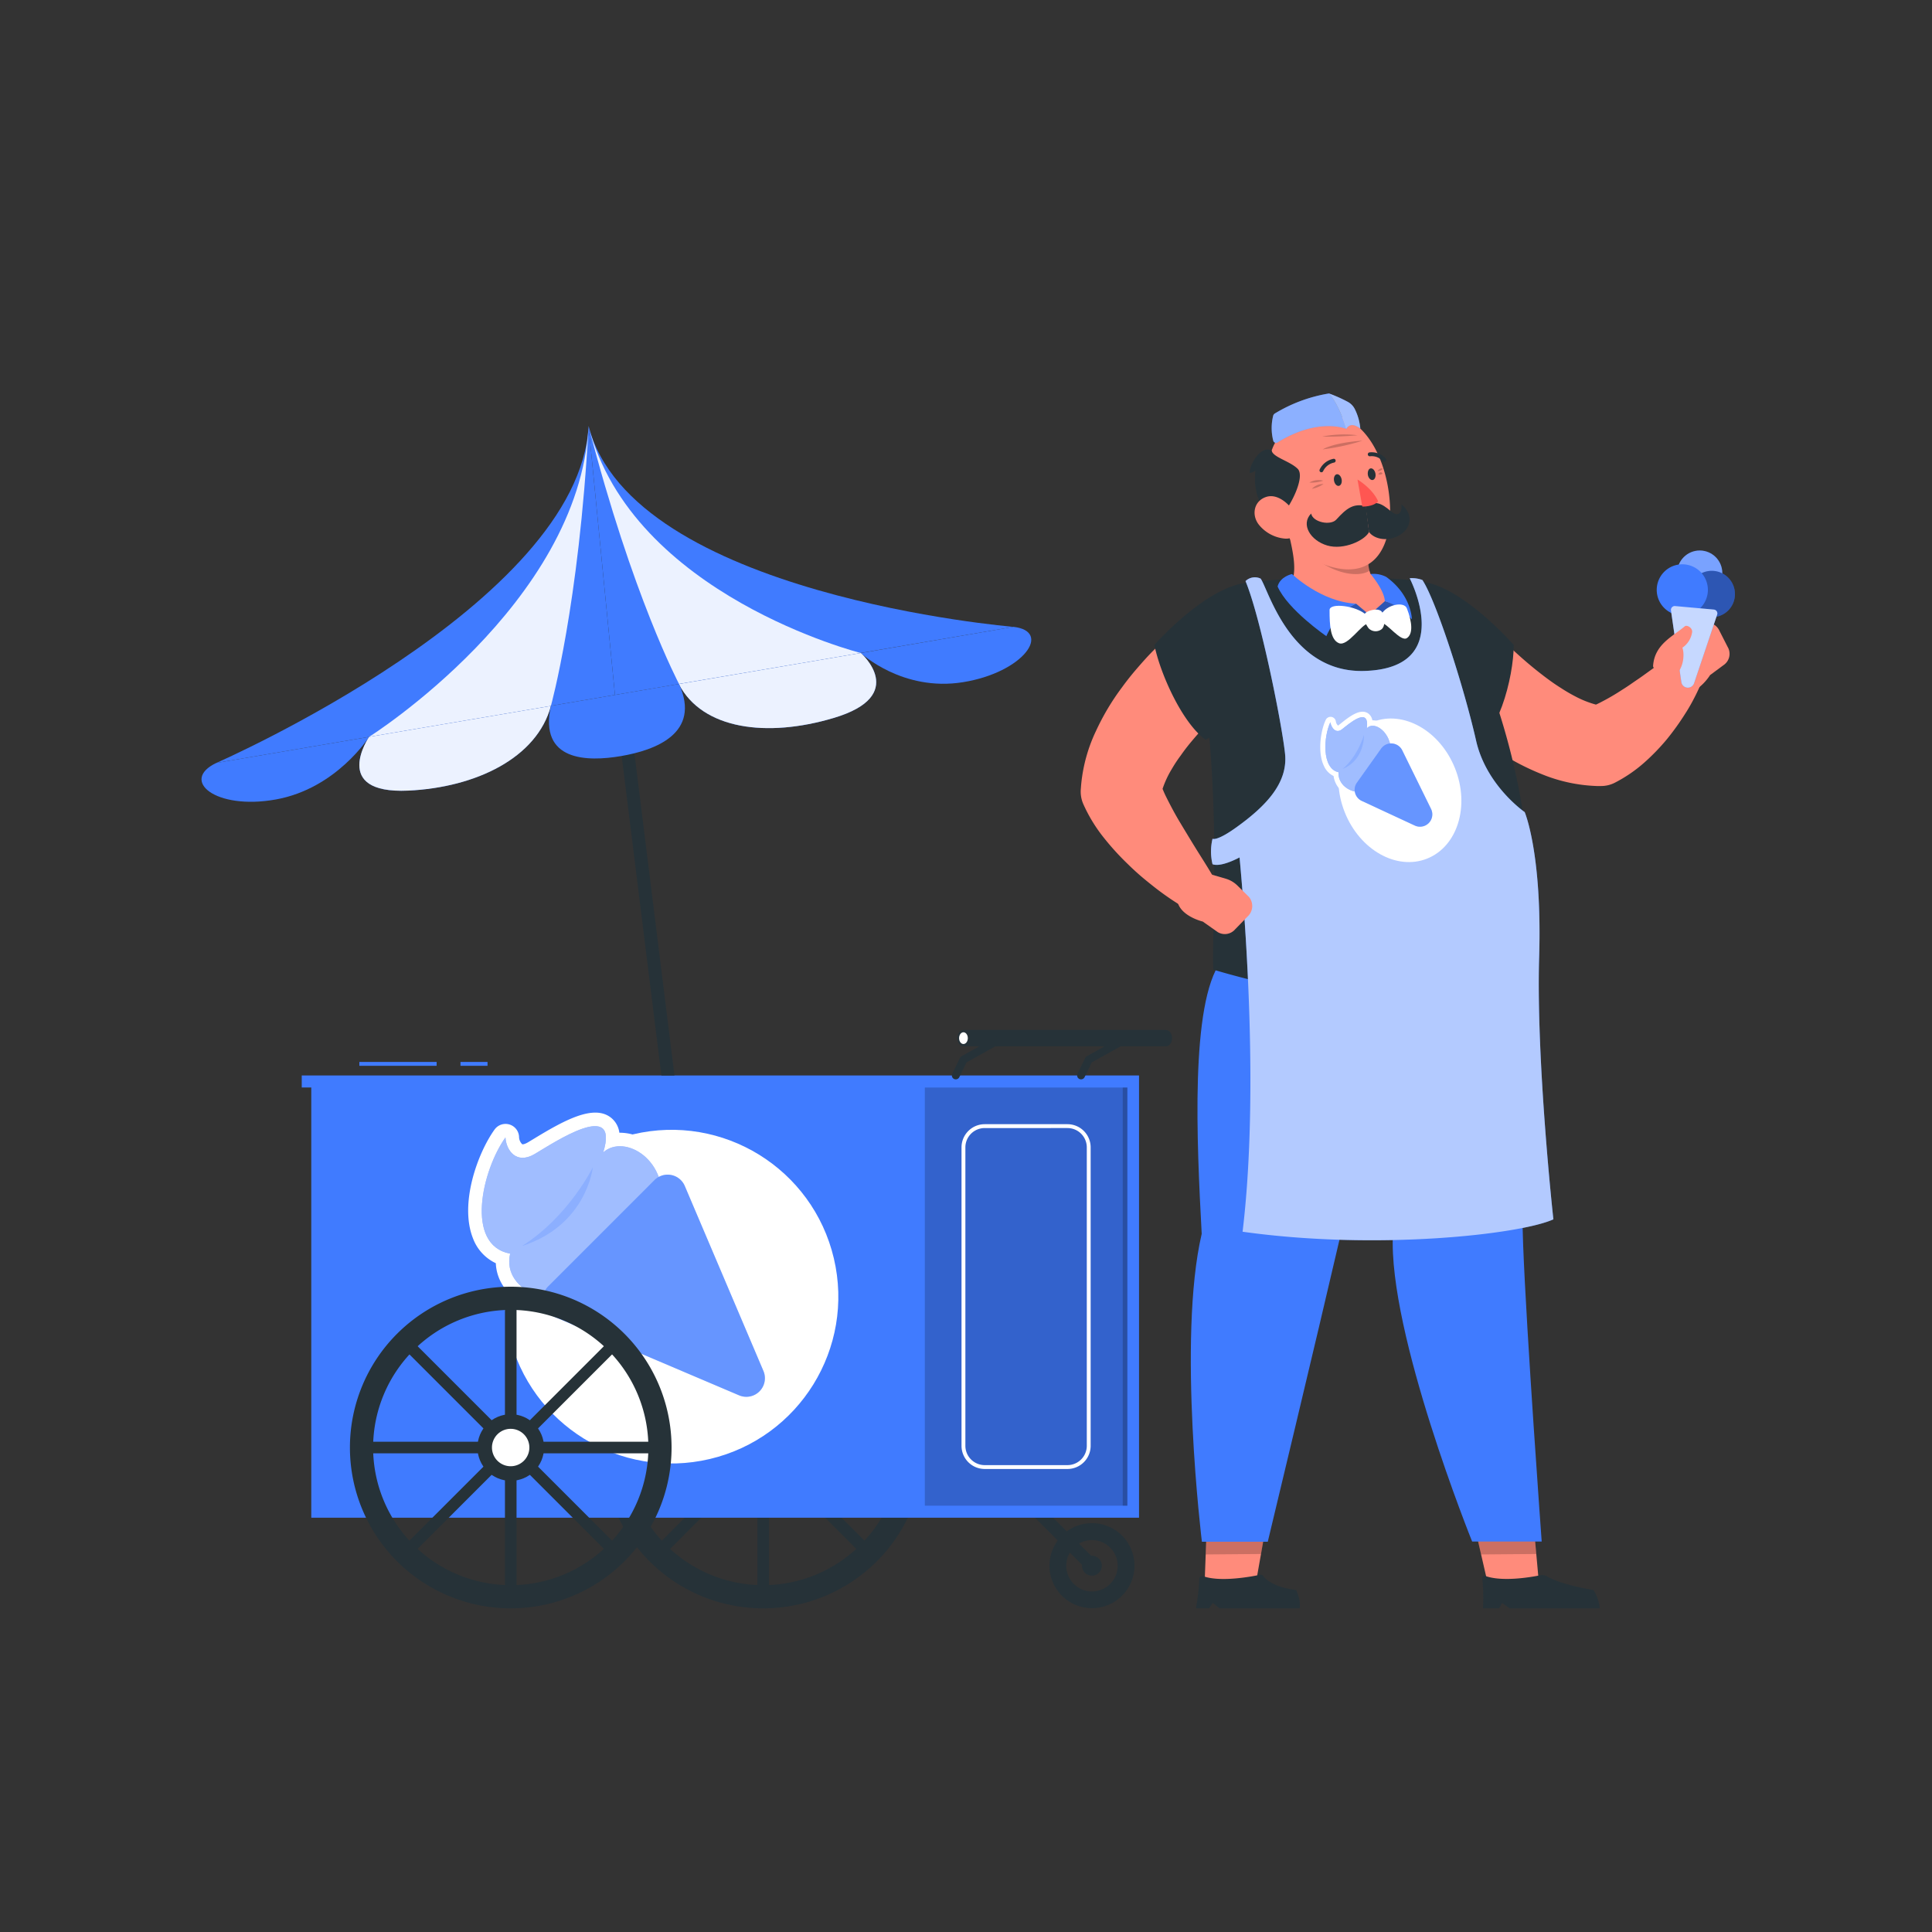 <svg xmlns="http://www.w3.org/2000/svg" viewBox="0 0 500 500"><rect x="0" y="0" width="500" height="500" fill="#333333" stroke="none"/><g id="freepik--ice-cream-cart--inject-4"><path d="M282.6,406.86a1.68,1.68,0,0,1-1.17-.48l-17-17.05a1.64,1.64,0,1,1,2.32-2.33l17.05,17.05a1.65,1.65,0,0,1,0,2.33A1.64,1.64,0,0,1,282.6,406.86Z" style="fill:#263238"></path><path d="M197.51,339a35.62,35.62,0,1,1-35.62,35.62A35.66,35.66,0,0,1,197.51,339m0-6a41.62,41.62,0,1,0,41.62,41.62A41.62,41.62,0,0,0,197.51,333Z" style="fill:#263238"></path><circle cx="197.51" cy="374.62" r="8.62" style="fill:#263238"></circle><path d="M197.51,413.74a1.5,1.5,0,0,1-1.5-1.5V337a1.5,1.5,0,0,1,3,0v75.24A1.5,1.5,0,0,1,197.51,413.74Z" style="fill:#263238"></path><path d="M235.13,376.12H159.89a1.5,1.5,0,0,1,0-3h75.24a1.5,1.5,0,0,1,0,3Z" style="fill:#263238"></path><path d="M170.91,402.72a1.5,1.5,0,0,1-1.06-2.56l53.2-53.2a1.5,1.5,0,1,1,2.12,2.12L172,402.28A1.49,1.49,0,0,1,170.91,402.72Z" style="fill:#263238"></path><path d="M224.11,402.72a1.53,1.53,0,0,1-1.06-.44l-53.2-53.2a1.51,1.51,0,0,1,0-2.12,1.49,1.49,0,0,1,2.12,0l53.2,53.2a1.5,1.5,0,0,1-1.06,2.56Z" style="fill:#263238"></path><path d="M202.35,374.62a4.84,4.84,0,1,0-4.84,4.84A4.84,4.84,0,0,0,202.35,374.62Z" style="fill:#fff"></path><rect x="119.17" y="274.83" width="7" height="1" style="fill:#407BFF"></rect><rect x="93" y="274.83" width="20" height="1" style="fill:#407BFF"></rect><polygon points="80.56 278.33 78.09 278.33 78.09 281.44 80.56 281.44 80.56 392.78 294.78 392.78 294.78 278.33 80.56 278.33" style="fill:#407BFF"></polygon><circle cx="173.8" cy="335.56" r="43.17" transform="translate(-72.45 48.91) rotate(-13.28)" style="fill:#fff"></circle><path d="M144.89,339.91a20,20,0,0,1-10.09-2.77c-4-2.43-6.32-6.12-6.48-10.22a11.6,11.6,0,0,1-5.91-6.43c-3.57-9,1.22-22.1,5.58-28.16a3.5,3.5,0,0,1,6.34,1.85,2.7,2.7,0,0,0,.81,1.94c.14.07.66,0,1.47-.47l1.48-.89c8-4.88,15.55-9,20-5.53a5.9,5.9,0,0,1,2.2,3.92,12.66,12.66,0,0,1,6.49,1.75c4.77,2.71,9.64,9.3,7.72,18.92a3.58,3.58,0,0,1-.78,1.6c-.59.68-14.44,16.79-20.22,21.7A13.09,13.09,0,0,1,144.89,339.91Zm-14.07-38.27c-2.31,5.5-3.49,12.29-1.91,16.25a4.65,4.65,0,0,0,3.78,3.12,3.52,3.52,0,0,1,2.27,1.52,3.45,3.45,0,0,1,.49,2.69c-.54,2.42.46,4.42,3,5.93,3.7,2.24,8.69,2.18,10.51.64,4.71-4,16-17,18.81-20.2.77-5.49-1.86-9.13-4.46-10.61-1.4-.8-3.5-1.32-4.82-.14a3.49,3.49,0,0,1-5.67-3.65,13.48,13.48,0,0,0,.51-2.2c-1.55.27-4.81,1.62-11.57,5.75-.6.36-1.13.69-1.57.94-3.92,2.31-6.9,1.37-8.33.61A7.56,7.56,0,0,1,130.82,301.64Zm40.2,11.5h0Z" style="fill:#fff"></path><path d="M171,313.14c2.56-12.77-9.36-19.87-14.89-14.9,4.39-14.05-12.92-2.41-17.74.42s-7.38-1.06-7.56-4.29c-6,8.37-10.6,27.85,1.21,30.08-2.34,10.43,13.51,14.79,19.15,10S171,313.14,171,313.14Z" style="fill:#407BFF"></path><path d="M171,313.14c2.56-12.77-9.36-19.87-14.89-14.9,4.39-14.05-12.92-2.41-17.74.42s-7.38-1.06-7.56-4.29c-6,8.37-10.6,27.85,1.21,30.08-2.34,10.43,13.51,14.79,19.15,10S171,313.14,171,313.14Z" style="fill:#fff;opacity:0.5"></path><path d="M191.27,361.11l-47.89-20.36a4.81,4.81,0,0,1-1.52-7.82l27.53-27.53a4.82,4.82,0,0,1,7.83,1.52l20.36,47.89A4.81,4.81,0,0,1,191.27,361.11Z" style="fill:#407BFF"></path><path d="M191.27,361.11l-47.89-20.36a4.81,4.81,0,0,1-1.52-7.82l27.53-27.53a4.82,4.82,0,0,1,7.83,1.52l20.36,47.89A4.81,4.81,0,0,1,191.27,361.11Z" style="fill:#fff;opacity:0.2"></path><path d="M153.42,302.1s-6.27,12.78-18.35,20.38C151.89,317.09,153.42,302.1,153.42,302.1Z" style="fill:#407BFF;opacity:0.2"></path><rect x="239.34" y="281.44" width="52.42" height="108.22" transform="translate(531.1 671.11) rotate(180)" style="opacity:0.2"></rect><rect x="290.56" y="281.44" width="1.2" height="108.22" transform="translate(582.32 671.11) rotate(180)" style="opacity:0.2"></rect><path d="M132.18,339a35.62,35.62,0,1,1-35.62,35.62A35.66,35.66,0,0,1,132.18,339m0-6a41.62,41.62,0,1,0,41.62,41.62A41.61,41.61,0,0,0,132.18,333Z" style="fill:#263238"></path><circle cx="132.18" cy="374.62" r="8.62" style="fill:#263238"></circle><path d="M132.18,413.74a1.5,1.5,0,0,1-1.5-1.5V337a1.5,1.5,0,0,1,3,0v75.24A1.5,1.5,0,0,1,132.18,413.74Z" style="fill:#263238"></path><path d="M169.8,376.12H94.56a1.5,1.5,0,0,1,0-3H169.8a1.5,1.5,0,1,1,0,3Z" style="fill:#263238"></path><path d="M105.58,402.72a1.51,1.51,0,0,1-1.06-.44,1.49,1.49,0,0,1,0-2.12l53.2-53.2a1.5,1.5,0,0,1,2.12,2.12l-53.2,53.2A1.51,1.51,0,0,1,105.58,402.72Z" style="fill:#263238"></path><path d="M158.78,402.72a1.51,1.51,0,0,1-1.06-.44l-53.2-53.2a1.5,1.5,0,0,1,2.12-2.12l53.2,53.2a1.49,1.49,0,0,1,0,2.12A1.51,1.51,0,0,1,158.78,402.72Z" style="fill:#263238"></path><path d="M137,374.62a4.84,4.84,0,1,0-4.84,4.84A4.84,4.84,0,0,0,137,374.62Z" style="fill:#fff"></path><path d="M282.6,398.57a6.65,6.65,0,1,1-6.65,6.64,6.65,6.65,0,0,1,6.65-6.64m0-4.38a11,11,0,1,0,11,11,11,11,0,0,0-11-11Z" style="fill:#263238"></path><path d="M285.16,405.21a2.57,2.57,0,1,0-2.56,2.57A2.56,2.56,0,0,0,285.16,405.21Z" style="fill:#263238"></path><path d="M276.26,380.17H254.84a6,6,0,0,1-6-6V296.94a6,6,0,0,1,6-6h21.42a6,6,0,0,1,6,6v77.23A6,6,0,0,1,276.26,380.17Zm-21.42-88.23a5,5,0,0,0-5,5v77.23a5,5,0,0,0,5,5h21.42a5,5,0,0,0,5-5V296.94a5,5,0,0,0-5-5Z" style="fill:#fff"></path><rect x="249.34" y="266.56" width="52.42" height="4.22" transform="translate(551.1 537.33) rotate(180)" style="fill:#263238"></rect><ellipse cx="301.76" cy="268.67" rx="1.57" ry="2.11" style="fill:#263238"></ellipse><ellipse cx="249.34" cy="268.67" rx="1.57" ry="2.11" style="fill:#263238"></ellipse><path d="M248.21,268.67c0,.84.5,1.52,1.13,1.52s1.13-.68,1.13-1.52-.51-1.52-1.13-1.52S248.21,267.83,248.21,268.67Z" style="fill:#fff"></path><path d="M247.34,279.33a1,1,0,0,1-.44-.1,1,1,0,0,1-.46-1.33l2-4.12a1,1,0,0,1,.41-.43l10-5.56a1,1,0,1,1,1,1.75l-9.72,5.4-1.86,3.83A1,1,0,0,1,247.34,279.33Z" style="fill:#263238"></path><path d="M279.76,279.33a1,1,0,0,1-.44-.1,1,1,0,0,1-.46-1.33l2-4.12a1,1,0,0,1,.41-.43l10-5.56a1,1,0,0,1,1,1.75l-9.72,5.4-1.86,3.83A1,1,0,0,1,279.76,279.33Z" style="fill:#263238"></path><polygon points="157.72 142.91 154.33 142.91 171.17 278.33 174.55 278.33 157.72 142.91" style="fill:#263238"></polygon><path d="M152.32,110.25l6.83,69.59L262.3,162.23S163.6,154.09,152.32,110.25Z" style="fill:#407BFF"></path><path d="M222.78,169l-47.05,8s-12.14-22.92-23.41-66.76C163.59,154.09,222.78,169,222.78,169Z" style="fill:#fff;opacity:0.9"></path><path d="M152.32,110.25l6.83,69.59L56,197.44S149.88,156.43,152.32,110.25Z" style="fill:#407BFF"></path><path d="M95.52,190.7l47.05-8s7.31-26.24,9.75-72.42C149.88,156.43,95.52,190.7,95.52,190.7Z" style="fill:#fff;opacity:0.9"></path><path d="M262.3,162.23c10.05,1.16,2.67,11.78-13.07,14.32S222.78,169,222.78,169Z" style="fill:#407BFF"></path><path d="M222.78,169s12.63,11-7.1,16.83c-17.14,5.1-33.87,3-40-8.8Z" style="fill:#407BFF"></path><path d="M222.78,169s12.63,11-7.1,16.83c-17.14,5.1-33.87,3-40-8.8Z" style="fill:#fff;opacity:0.9"></path><path d="M56,197.44l39.52-6.74S87.1,204.07,71.4,206.9,46.5,201.93,56,197.44Z" style="fill:#407BFF"></path><path d="M95.52,190.7l47.05-8c-3.6,13.43-19.38,21.09-36.93,21.91C85.42,205.53,95.52,190.7,95.52,190.7Z" style="fill:#407BFF"></path><path d="M95.52,190.7l47.05-8c-3.6,13.43-19.38,21.09-36.93,21.91C85.42,205.53,95.52,190.7,95.52,190.7Z" style="fill:#fff;opacity:0.9"></path><path d="M142.57,182.67l16.58-2.83L175.73,177c5.82,12.85-6.25,17.17-15,18.67S139.42,197.05,142.57,182.67Z" style="fill:#407BFF"></path></g><g id="freepik--Character--inject-4"><circle cx="439.89" cy="148.31" r="5.84" style="fill:#407BFF"></circle><circle cx="439.89" cy="148.31" r="5.84" style="fill:#fff;opacity:0.3"></circle><path d="M449,153.78a6,6,0,1,0-6,5.95A5.95,5.95,0,0,0,449,153.78Z" style="fill:#407BFF"></path><path d="M449,153.78a6,6,0,1,0-6,5.95A5.95,5.95,0,0,0,449,153.78Z" style="opacity:0.3"></path><polygon points="396.64 391.72 380.91 391.87 385.19 410.47 398.33 410.36 396.64 391.72" style="fill:#ff8b7b"></polygon><polygon points="396.64 391.73 380.91 391.88 383.3 402.29 397.59 402.17 396.64 391.73" style="opacity:0.2"></polygon><path d="M360.49,319.32c-7.68-23.87-19.08-48.78-11.5-71.5l44-.14s.38,52.25,1.19,74.27c.85,22.89,4.81,77,4.81,77l-18,0S359.16,344.88,360.49,319.32Z" style="fill:#407BFF"></path><path d="M347,271.76c1.27,11,4.93,22.26,8.74,33.42C360.28,282.31,354,274.26,347,271.76Z" style="opacity:0.2"></path><path d="M383.8,416.22H388l.73-1.39,2,1.41h23.23c.11-2.06-1.56-4.74-1.56-4.74s-8.32-1.31-11.86-3.45a2.65,2.65,0,0,0-1.92-.37c-2.7.54-9.9,1.74-14.24.17a.57.57,0,0,0-.77.62A48.54,48.54,0,0,1,383.8,416.22Z" style="fill:#263238"></path><polygon points="328.19 391.72 312.42 391.87 311.73 410.47 324.9 410.36 328.19 391.72" style="fill:#ff8b7b"></polygon><polygon points="328.18 391.73 312.41 391.88 312.03 402.29 326.35 402.17 328.18 391.73" style="opacity:0.2"></polygon><path d="M311,319.32c-1.28-23.87-3-59.57,5-70.54l49.11-1.1S351.48,299.93,346.38,322c-5.29,22.89-18.28,77-18.28,77l-17.05,0S304.63,346.56,311,319.32Z" style="fill:#407BFF"></path><path d="M386,162.79l1.54,1.55,1.74,1.71c1.18,1.12,2.36,2.26,3.57,3.34,2.42,2.19,4.91,4.24,7.4,6.1,1.25.94,2.51,1.81,3.76,2.59a41.5,41.5,0,0,0,3.72,2.17,25.67,25.67,0,0,0,6.79,2.46l-4.68.81a23.37,23.37,0,0,0,4.64-1.88,58.85,58.85,0,0,0,5.3-3.1c.92-.57,1.83-1.18,2.73-1.81s1.85-1.25,2.77-1.92l2.78-2c.93-.65,1.9-1.39,2.77-1.95l.6-.38a5.81,5.81,0,0,1,8,1.74,5.9,5.9,0,0,1,.43,5.53c-.6,1.34-1.15,2.45-1.78,3.63s-1.28,2.29-2,3.4a67.41,67.41,0,0,1-4.64,6.47,55.28,55.28,0,0,1-5.78,6,36.92,36.92,0,0,1-7.77,5.33,7.79,7.79,0,0,1-3.7.84l-1,0A41.22,41.22,0,0,1,399,200.35a63.29,63.29,0,0,1-11.6-6.1c-1.77-1.15-3.48-2.35-5.1-3.61s-3.24-2.54-4.76-3.89-3-2.71-4.45-4.16c-.72-.72-1.44-1.45-2.14-2.2l-1.05-1.15-.54-.61-.6-.71a11.49,11.49,0,0,1,16.86-15.59Z" style="fill:#ff8b7b"></path><path d="M429.46,172l3.11,5.87c5.24,4.6,10-3.16,10-3.16l3.79-2.81a3.52,3.52,0,0,0,.75-4.49L445,163.27a3.67,3.67,0,0,0-4.75-1.9l-3.66,1.88a7.32,7.32,0,0,0-2.67,2.33Z" style="fill:#ff8b7b"></path><path d="M368.14,150.56c10.59,1.39,23.61,16.36,23.61,16.36,0,8.41-4.24,24.91-11.49,26.58,0,0-10.48-6.26-15.43-15.25C359.45,168.47,356.93,149.08,368.14,150.56Z" style="fill:#263238"></path><path d="M366,150.21a198.58,198.58,0,0,0-43.81.7,14.78,14.78,0,0,0-12.31,17.6c6.81,34.31,3.45,75.65,4.16,82.44,0,0,66,20.43,81.2-.95,4.48-42-10.6-76.91-17.48-91.43A14.7,14.7,0,0,0,366,150.21Z" style="fill:#263238"></path><path d="M359.12,152.74a9.21,9.21,0,0,0-4.42-4.18,8.55,8.55,0,0,1-.15-5.77L333,135.92c1.75,7.14,3.11,12.77.46,16.24,4.24,2.59,12,7.24,20.5,7S360.5,155.73,359.12,152.74Z" style="fill:#ff8b7b"></path><path d="M354.38,143.46l-16.2-1c5.07,5.41,12.74,7.45,16.24,5.25A8.64,8.64,0,0,1,354.38,143.46Z" style="opacity:0.2"></path><path d="M354.42,159.14l-3.5-2.92-4.71,2.36S349.22,161.4,354.42,159.14Z" style="fill:#407BFF"></path><path d="M354.42,159.14l-3.5-2.92-4.71,2.36S349.22,161.4,354.42,159.14Z" style="opacity:0.3"></path><path d="M328.76,124.92c2.52,10,4.45,16.8,11.14,20,13.3,6.34,19.29-.51,19.83-11.12.47-9.56-3.72-24.37-14.42-26.47A14.26,14.26,0,0,0,328.76,124.92Z" style="fill:#ff8b7b"></path><path d="M342.46,124.4a4.75,4.75,0,0,0-3.6.49A9.51,9.51,0,0,0,342.46,124.4Z" style="opacity:0.2"></path><path d="M342.52,125.26a3.93,3.93,0,0,0-3,1.25A7.58,7.58,0,0,0,342.52,125.26Z" style="opacity:0.2"></path><path d="M356.48,121.93s.75-1.07,1.42-.59A2,2,0,0,1,356.48,121.93Z" style="opacity:0.2"></path><path d="M356.7,122.72s.61-1,1.12-.15A1,1,0,0,1,356.7,122.72Z" style="opacity:0.2"></path><path d="M351.31,112.64a29.1,29.1,0,0,0-9.13.35A83.67,83.67,0,0,0,351.31,112.64Z" style="opacity:0.2"></path><path d="M352.62,114.05s-7,.36-10.31,2.25A57.21,57.21,0,0,0,352.62,114.05Z" style="opacity:0.2"></path><path d="M335.84,121.33c-2-2-6.44-3-6.72-4.71-2.7-1.54-5.82,3.59-5.7,5.8a3,3,0,0,0,1.5-.63s-1.29,7.67,3.84,11l3,.46C334.09,130.88,337.84,123.33,335.84,121.33Z" style="fill:#263238"></path><path d="M325.81,135.81a9.74,9.74,0,0,0,6.59,3.57c3.43.32,4.57-2.9,3.13-5.83-1.3-2.63-4.65-6-7.86-4.94S323.83,133.32,325.81,135.81Z" style="fill:#ff8b7b"></path><path d="M345.25,124.43c.16.83.72,1.42,1.26,1.31s.86-.86.7-1.69-.72-1.41-1.26-1.31S345.1,123.61,345.25,124.43Z" style="fill:#263238"></path><path d="M354,122.91c.16.83.72,1.41,1.26,1.31s.86-.86.7-1.69-.72-1.41-1.26-1.31S353.89,122.08,354,122.91Z" style="fill:#263238"></path><path d="M345.84,134.46c-1.5,1.65-6.09.71-6.52-1.56-2.77,2.82-.15,7,4.15,8.27s9.74-1.33,10.84-3.49L353.5,131C350.26,130.17,348.47,131.56,345.84,134.46Z" style="fill:#263238"></path><path d="M360,132.34c1.83,1.55,2.88.49,2.7-1.8,2.83,2.21,2.85,5.8-.26,7.81s-6.78,1.22-8.14-.67l-.91-6.7C355.77,129.59,357.28,130,360,132.34Z" style="fill:#263238"></path><path d="M351.32,124.1l1.24,7s2.77.12,4.12-1.35C355.12,126.3,351.32,124.1,351.32,124.1Z" style="fill:#ff5652"></path><path d="M342,122.23a.5.5,0,0,1-.47-.71,5,5,0,0,1,3.58-2.78.48.48,0,0,1,.55.43.5.5,0,0,1-.43.55h0a4,4,0,0,0-2.81,2.23A.5.5,0,0,1,342,122.23Z" style="fill:#263238"></path><path d="M358.34,119.51a.51.51,0,0,1-.45-.14,3.83,3.83,0,0,0-3.31-1.29.5.5,0,0,1-.17-1,4.89,4.89,0,0,1,4.21,1.59.5.5,0,0,1,0,.7A.42.42,0,0,1,358.34,119.51Z" style="fill:#263238"></path><path d="M321.84,178.31l-1.64,1.46-1.79,1.64c-1.19,1.12-2.39,2.23-3.53,3.39-2.32,2.29-4.5,4.67-6.5,7.06q-1.5,1.78-2.78,3.62a37,37,0,0,0-2.37,3.59,25.45,25.45,0,0,0-2.83,6.64l-.55-4.72a26.61,26.61,0,0,0,2.07,5.48c1,2,2.17,4.22,3.46,6.36s2.63,4.37,4,6.59,2.85,4.49,4.14,6.69l.18.3a5.83,5.83,0,0,1-8,8,72.12,72.12,0,0,1-7.17-5c-1.13-.9-2.26-1.8-3.36-2.75s-2.18-1.94-3.25-3a67.72,67.72,0,0,1-6.14-6.72,39.86,39.86,0,0,1-5.44-8.89,8,8,0,0,1-.63-3.8l.07-.92a41.18,41.18,0,0,1,3.87-14.18,62.66,62.66,0,0,1,6.71-11.25q1.86-2.56,3.89-4.9c1.35-1.56,2.7-3.09,4.14-4.54s2.87-2.87,4.39-4.22c.76-.68,1.52-1.35,2.31-2l1.22-1,1.37-1.07a11.48,11.48,0,0,1,14.74,17.6Z" style="fill:#ff8b7b"></path><path d="M322.21,150.91c-10.59,1.39-23.45,16-23.45,16C300.15,174,305.84,187,312,191.44a34.44,34.44,0,0,0,13.64-13.19C331.05,168.47,333.42,149.43,322.21,150.91Z" style="fill:#263238"></path><path d="M334.37,148.56s7.49,7.23,16.55,7.66c-5.28,2.5-7.66,8.42-7.66,8.42s-10-6.86-12.62-12.86C331.31,149.17,334.37,148.56,334.37,148.56Z" style="fill:#407BFF"></path><path d="M354.42,159.14l4-3.56,5.06,1.5S359.63,161.4,354.42,159.14Z" style="fill:#407BFF"></path><path d="M354.42,159.14l4-3.56,5.06,1.5S359.63,161.4,354.42,159.14Z" style="opacity:0.3"></path><path d="M354.7,148.56s3.53,4.08,3.69,7a15.28,15.28,0,0,1,7,4.75s0-6.22-6.62-11A7.13,7.13,0,0,0,354.7,148.56Z" style="fill:#407BFF"></path><path d="M309.5,416.22h3.42l.93-1.39,1.8,1.41h20.69c.4-2.06-.89-4.74-.89-4.74s-6.18-.56-8.56-3.65a.78.78,0,0,0-.77-.3c-2.06.43-10.24,2-14.74.36a.74.74,0,0,0-1,.67A50.65,50.65,0,0,1,309.5,416.22Z" style="fill:#263238"></path><path d="M354.17,162.57c-1.15-1.65-1.76-3.4-.48-4.16.93-.55,3.68-1.31,4.2.44s.52,3.16-.27,3.94A2.52,2.52,0,0,1,354.17,162.57Z" style="fill:#fff"></path><path d="M353.58,159.17c-2.41-2.41-9.49-3.28-9.49-1.29,0,3.81.17,7.67,2.44,8.58s5.84-5,7.57-5.09Z" style="fill:#fff"></path><path d="M357.46,159c1.45-2.55,5.91-3.44,6.64-1.55,1.41,3.63,1.61,6.64,0,7.69s-5.15-3.95-6.58-3.92Z" style="fill:#fff"></path><path d="M398.33,247.68c.81-26.9-3.74-37.51-3.74-37.51s-9.94-6.82-12.58-18.5c-3.22-14.21-10.42-36.34-13.89-41.56a7.77,7.77,0,0,0-3.3-.47s12.21,23.3-11.73,24c-19.17.57-24.77-20.95-26.83-23.89a3.46,3.46,0,0,0-3.92.64c3.92,9.41,9.44,37.08,10.23,44.68s-5,13.57-12.54,19c-5.2,3.75-6.23,3-6.23,3a14.07,14.07,0,0,0,0,6.59c1.8.67,5.07-.76,7-1.76,1.64,17.74,4.95,62.27.78,96.87,34.89,4.89,71.89.69,80.44-3.21C402,315.57,397.52,274.57,398.33,247.68Z" style="fill:#407BFF"></path><path d="M398.33,247.68c.81-26.9-3.74-37.51-3.74-37.51s-9.94-6.82-12.58-18.5c-3.22-14.21-10.42-36.34-13.89-41.56a7.77,7.77,0,0,0-3.3-.47s12.21,23.3-11.73,24c-19.17.57-24.77-20.95-26.83-23.89a3.46,3.46,0,0,0-3.92.64c3.92,9.41,9.44,37.08,10.23,44.68s-5,13.57-12.54,19c-5.2,3.75-6.23,3-6.23,3a14.07,14.07,0,0,0,0,6.59c1.8.67,5.07-.76,7-1.76,1.64,17.74,4.95,62.27.78,96.87,34.89,4.89,71.89.69,80.44-3.21C402,315.57,397.52,274.57,398.33,247.68Z" style="fill:#fff;opacity:0.6"></path><path d="M309.74,225.23,305.15,230c-2.73,6.42,6.13,8.5,6.13,8.5l3.86,2.72a3.52,3.52,0,0,0,4.5-.7l3.24-3.33a3.68,3.68,0,0,0,.31-5.11l-2.94-2.89a7.16,7.16,0,0,0-3.05-1.79Z" style="fill:#ff8b7b"></path><path d="M442,152.67a6.62,6.62,0,1,0-6.62,6.61A6.62,6.62,0,0,0,442,152.67Z" style="fill:#407BFF"></path><path d="M438.41,176.86l6-17.83a1,1,0,0,0-.83-1.27l-10.14-.92a1,1,0,0,0-1,1.1l2.7,18.62A1.7,1.7,0,0,0,438.41,176.86Z" style="fill:#407BFF"></path><path d="M438.41,176.86l6-17.83a1,1,0,0,0-.83-1.27l-10.14-.92a1,1,0,0,0-1,1.1l2.7,18.62A1.7,1.7,0,0,0,438.41,176.86Z" style="fill:#fff;opacity:0.7"></path><path d="M427.81,172.45c.33-5.69,5.05-7.68,8.22-10.37.54-.45,2.18.45,1.86,1.69a5.87,5.87,0,0,1-2.48,3.85c.6,1.67.6,6.83-4.11,8.59A7.24,7.24,0,0,1,427.81,172.45Z" style="fill:#ff8b7b"></path><path d="M348.44,111s-7.16-3.11-17.82,3.5a.73.73,0,0,1-1.1-.46,13.18,13.18,0,0,1,0-6.52,1,1,0,0,1,.43-.52,39.08,39.08,0,0,1,14-5.17C346.69,104.87,348.44,111,348.44,111Z" style="fill:#407BFF"></path><path d="M348.44,111s.89-2.16,3.61-.09a13.93,13.93,0,0,0-1.47-5.12,4.33,4.33,0,0,0-1.81-1.81,36.9,36.9,0,0,0-4.83-2.15C346.69,104.87,348.44,111,348.44,111Z" style="fill:#407BFF"></path><path d="M348.44,111s.89-2.16,3.61-.09a13.93,13.93,0,0,0-1.47-5.12,4.33,4.33,0,0,0-1.81-1.81,36.9,36.9,0,0,0-4.83-2.15C346.69,104.87,348.44,111,348.44,111Z" style="fill:#fff;opacity:0.2"></path><path d="M350.58,105.79a4.33,4.33,0,0,0-1.81-1.81,36.9,36.9,0,0,0-4.83-2.15,39.08,39.08,0,0,0-14,5.17,1,1,0,0,0-.43.52,13.18,13.18,0,0,0,0,6.52.73.73,0,0,0,1.1.46c10.66-6.61,17.82-3.5,17.82-3.5s.89-2.16,3.61-.09A13.93,13.93,0,0,0,350.58,105.79Z" style="fill:#fff;opacity:0.4"></path><ellipse cx="362.29" cy="204.53" rx="15.36" ry="19.03" transform="translate(-49.91 148.16) rotate(-21.66)" style="fill:#fff"></ellipse><path d="M351.74,206.36a7.19,7.19,0,0,1-2.61-.53,6.2,6.2,0,0,1-4-5,5.2,5.2,0,0,1-2.46-2.52c-1.76-3.56-.88-9.27.43-12a1.38,1.38,0,0,1,2.61.35,1.77,1.77,0,0,0,.58,1.12s.07,0,.2-.15l.49-.38c2.45-2,5-3.81,6.91-2.74a2.68,2.68,0,0,1,1.27,1.91,4.34,4.34,0,0,1,1.63.28c2.43.91,4.8,4,4.64,8.23a1.36,1.36,0,0,1-.19.65A108.22,108.22,0,0,1,355,205,4.26,4.26,0,0,1,351.74,206.36Zm-7-16.23c-.48,2.41-.47,5.28.37,7a2.37,2.37,0,0,0,1.61,1.4,1.39,1.39,0,0,1,1.1,1.44,3.46,3.46,0,0,0,2.35,3.31c1.24.5,2.4.37,2.76,0a101.65,101.65,0,0,0,5.7-8.71c0-3-1.73-4.76-2.86-5.18-.31-.12-.73-.2-.95.07a1.38,1.38,0,0,1-2.45-1,4.59,4.59,0,0,0,0-1.33c-.49.1-1.53.65-3.73,2.42l-.52.42a2.9,2.9,0,0,1-2.9.54A3.06,3.06,0,0,1,344.75,190.13ZM360,194.89Z" style="fill:#fff"></path><path d="M360,194.89c.21-5.5-4.53-8.52-6.27-6.37.81-6.06-4.84-1-6.44.23s-2.75-.44-3-1.83c-1.73,3.62-2.3,12,2.13,12.94-.27,4.5,5.75,6.33,7.54,4.26S360,194.89,360,194.89Z" style="fill:#407BFF"></path><path d="M360,194.89c.21-5.5-4.53-8.52-6.27-6.37.81-6.06-4.84-1-6.44.23s-2.75-.44-3-1.83c-1.73,3.62-2.3,12,2.13,12.94-.27,4.5,5.75,6.33,7.54,4.26S360,194.89,360,194.89Z" style="fill:#fff;opacity:0.5"></path><path d="M366.16,213.66l-13.73-6.38a3.18,3.18,0,0,1-1.25-4.74l6.26-8.8a3.19,3.19,0,0,1,5.46.44l7.46,15.18A3.19,3.19,0,0,1,366.16,213.66Z" style="fill:#407BFF"></path><path d="M366.16,213.66l-13.73-6.38a3.18,3.18,0,0,1-1.25-4.74l6.26-8.8a3.19,3.19,0,0,1,5.46.44l7.46,15.18A3.19,3.19,0,0,1,366.16,213.66Z" style="fill:#fff;opacity:0.2"></path><path d="M353,190.19s-1.57,5.51-5.54,8.82C353.27,196.64,353,190.19,353,190.19Z" style="fill:#407BFF;opacity:0.2"></path></g></svg>